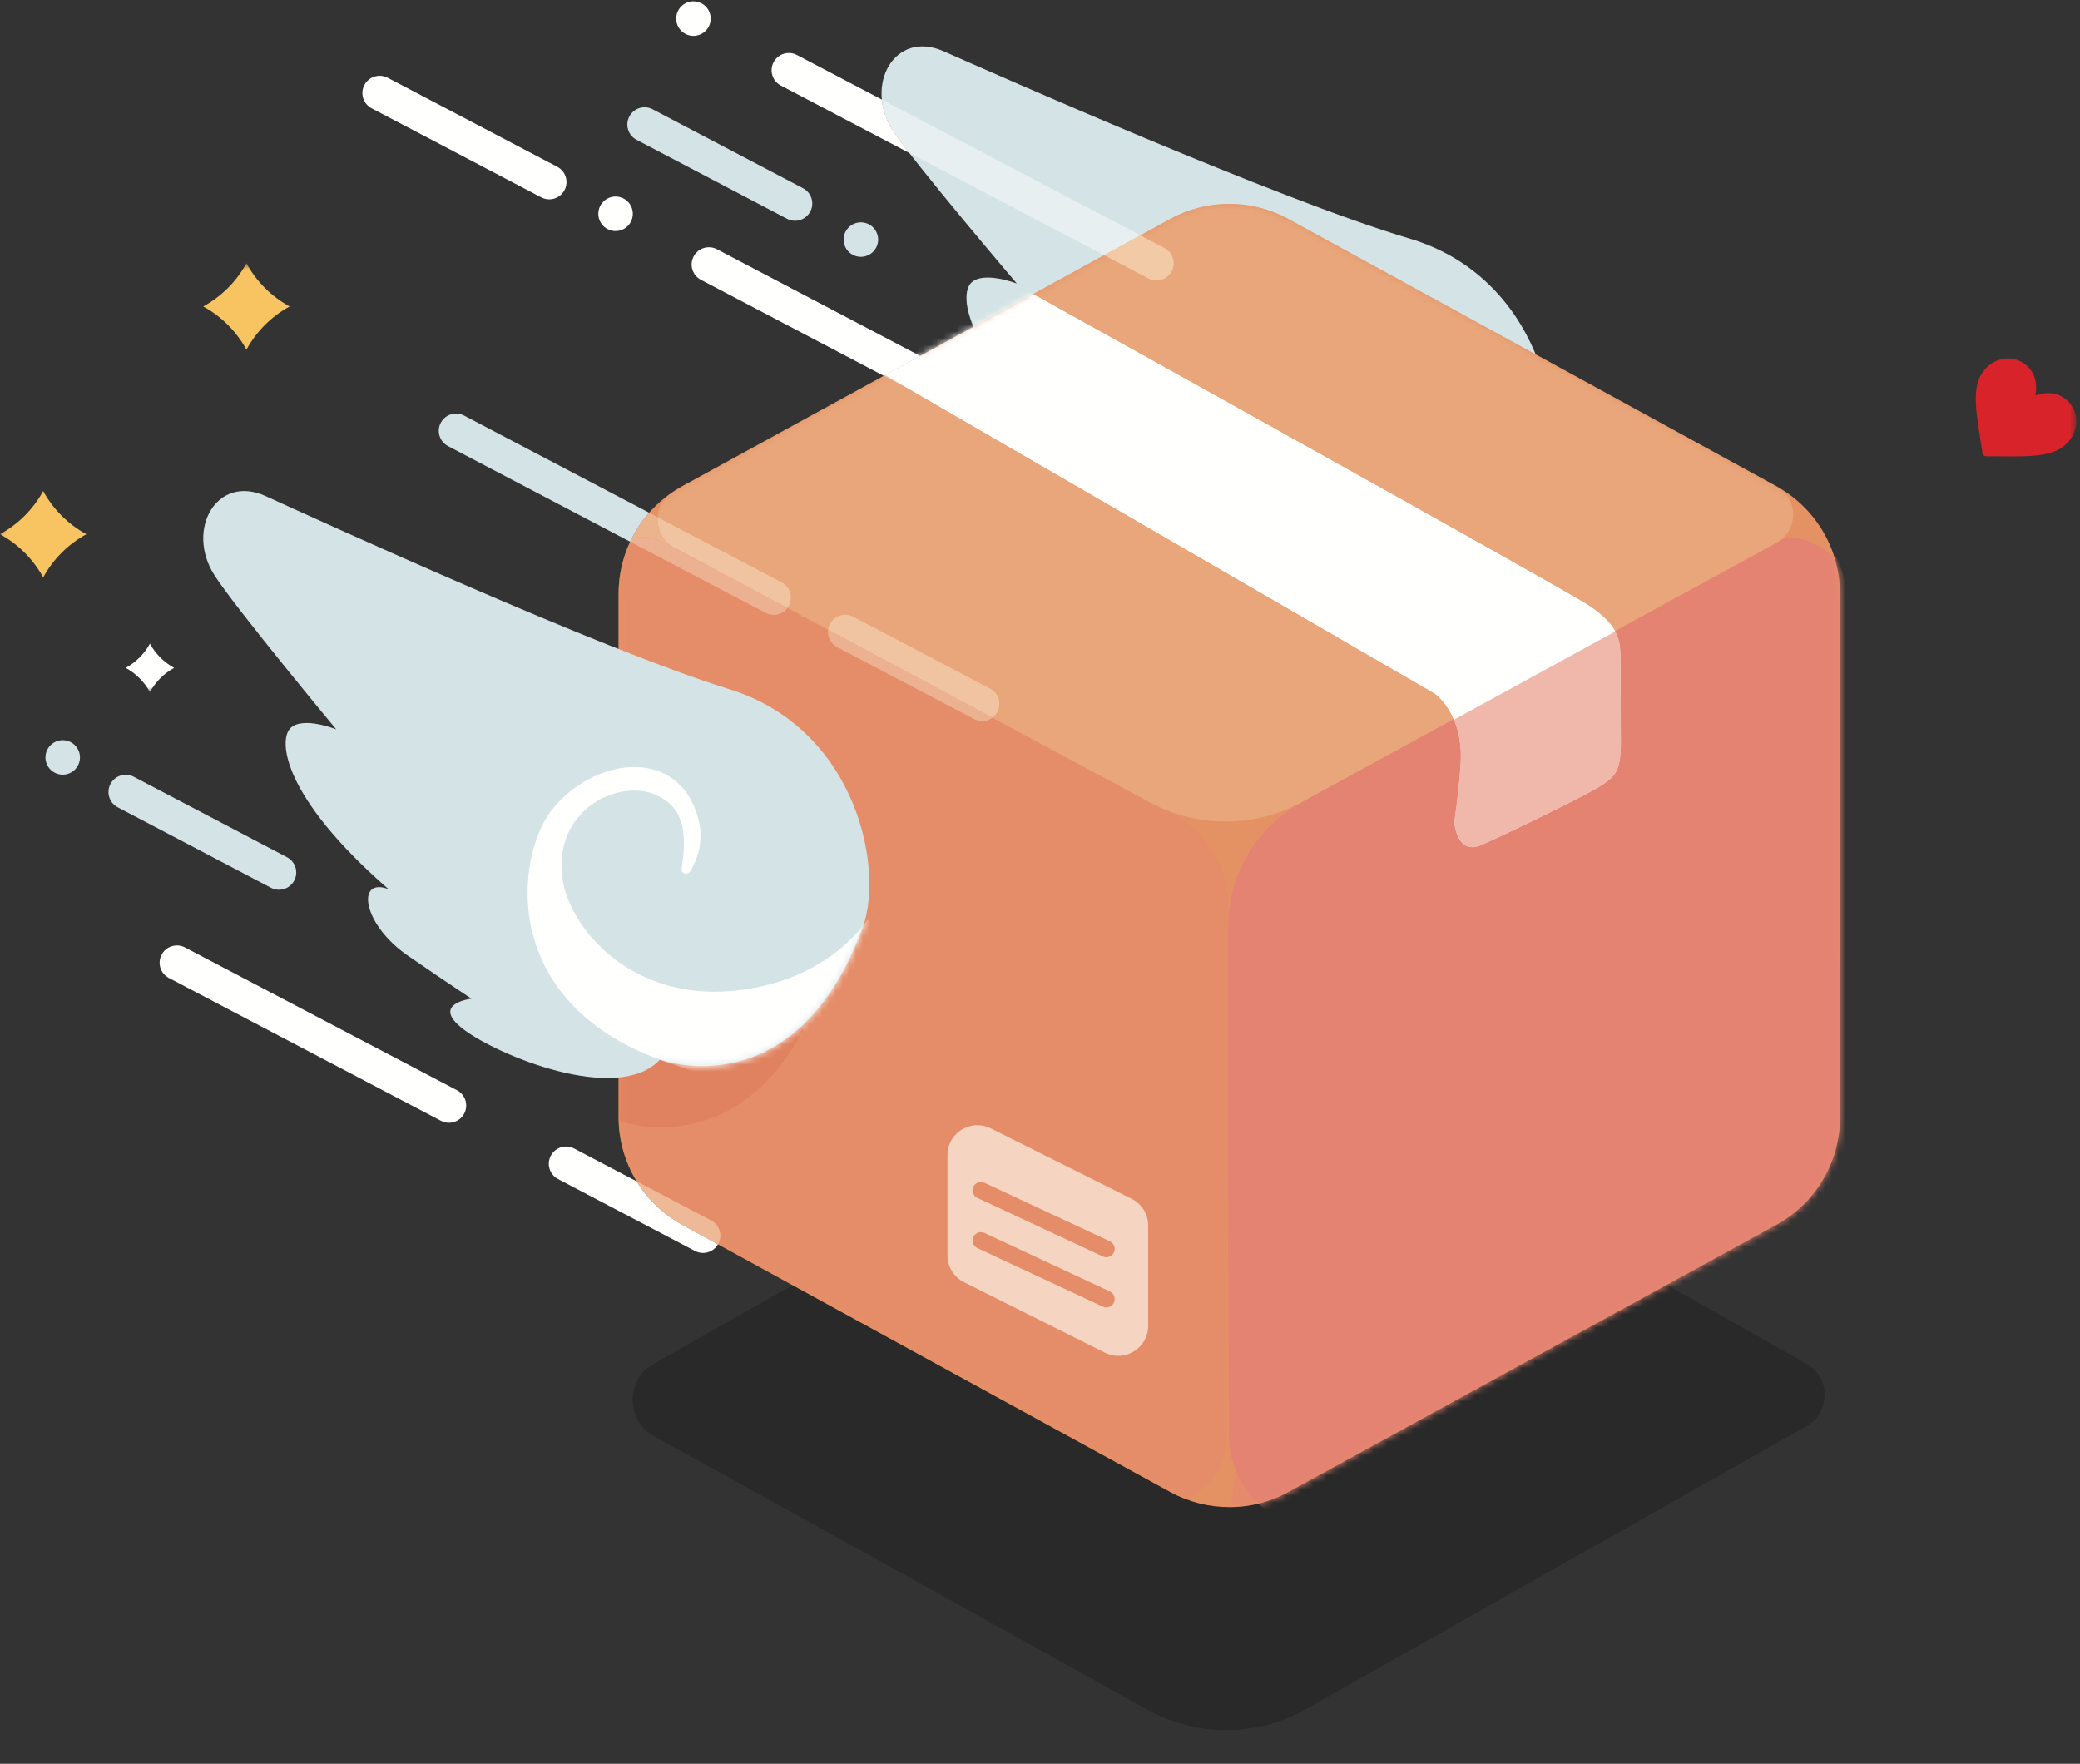 <?xml version="1.0" encoding="UTF-8"?>
<svg width="309px" height="262px" viewBox="0 0 309 262" version="1.1" xmlns="http://www.w3.org/2000/svg" xmlns:xlink="http://www.w3.org/1999/xlink">
    <rect x="0" y="0" width="309" height="262" fill="#333333" stroke="none"/>
    <!-- Generator: Sketch 48.2 (47327) - http://www.bohemiancoding.com/sketch -->
    <title>Illustrations / Parcel tailwind orange</title>
    <desc>Created with Sketch.</desc>
    <defs>
        <path d="M68.95,84.27 C68.95,84.27 88.755,91.389 98.541,65.07 C102.234,56.35 97.881,34.825 78.573,29.111 C59.264,23.397 16.669,4.511 9.367,1.288 C2.066,-1.935 -2.5,6.366 1.858,13.081 C4.919,17.799 20.258,35.799 20.258,35.799 C20.258,35.799 15.338,33.89 13.489,35.67 C11.639,37.449 12.357,45.887 28.33,59.447 C23.468,57.641 24.443,64.679 31.34,69.298 C38.238,73.917 40.852,75.555 40.852,75.555 C40.852,75.555 34.615,76.35 39.747,80.147 C44.881,83.944 62.758,91.069 68.95,84.27" id="path-1"></path>
        <path d="M0.271,58.494 L0.271,136.259 C0.271,142.913 3.901,149.038 9.737,152.233 L82.248,191.936 C87.698,194.92 94.292,194.92 99.742,191.936 L172.253,152.233 C178.09,149.038 181.719,142.913 181.719,136.259 L181.719,58.494 C181.719,51.839 178.09,45.715 172.253,42.519 L99.742,2.816 C94.292,-0.167 87.698,-0.167 82.248,2.816 L9.737,42.519 C3.901,45.715 0.271,51.839 0.271,58.494" id="path-3"></path>
        <path d="M68.337,84.738 C68.337,84.738 88.052,92.102 98.163,65.905 C101.962,57.231 97.875,35.654 78.639,29.702 C59.403,23.751 17.044,4.34 9.783,1.027 C2.522,-2.286 -2.146,5.959 2.128,12.727 C5.132,17.482 20.246,35.67 20.246,35.67 C20.246,35.67 15.351,33.7 13.48,35.457 C11.608,37.213 12.222,45.659 28.027,59.416 C23.186,57.55 24.074,64.599 30.915,69.303 C37.755,74.007 40.348,75.677 40.348,75.677 C40.348,75.677 34.102,76.394 39.187,80.255 C44.273,84.116 62.061,91.46 68.337,84.738" id="path-5"></path>
        <polygon id="path-7" points="0.038 0.561 308.458 0.561 308.458 64.257 0.038 64.257"></polygon>
    </defs>
    <g id="Symbols" stroke="none" stroke-width="1" fill="none" fill-rule="evenodd">
        <g id="Illustrations-/-Parcel-tailwind-orange">
            <g id="parcel-orange-flying">
                <path d="M182.168,257 C178.12,256.999 174.067,255.978 170.381,253.928 C152.044,243.724 117.609,224.583 97.142,213.34 C93.052,211.093 92.915,204.996 96.965,202.673 L97.052,202.623 L154.418,170.118 L175.343,181.576 C175.971,181.919 176.617,182.215 177.277,182.462 C178.97,183.097 180.75,183.415 182.531,183.415 C182.59,183.415 182.649,183.414 182.708,183.414 C183.847,183.4 184.985,183.257 186.098,182.984 C187.346,182.677 188.563,182.208 189.718,181.576 L210.86,170 L268.433,202.623 L268.508,202.666 C271.977,204.653 271.883,209.867 268.403,211.834 L194.839,253.415 C190.935,255.802 186.554,257 182.168,257" id="Fill-1" fill="rgba(0,0,0,0.2)" style="mix-blend-mode: multiply;"></path>
                <path d="M199.754,90.589 C199.754,90.589 219.559,97.708 229.345,71.389 C233.037,62.669 228.685,41.144 209.376,35.43 C190.067,29.716 147.473,10.83 140.171,7.607 C132.87,4.384 128.304,12.685 132.661,19.4 C135.723,24.118 151.061,42.118 151.061,42.118 C151.061,42.118 146.142,40.209 144.292,41.989 C142.443,43.768 143.161,52.206 159.134,65.766 C154.271,63.96 155.246,70.998 162.144,75.617 C169.041,80.236 171.656,81.874 171.656,81.874 C171.656,81.874 165.419,82.669 170.551,86.466 C175.685,90.263 193.562,97.388 199.754,90.589" id="Fill-2" fill="#D4E3E5"></path>
                <g id="Group-5" transform="translate(130.804, 6.319)">
                    <mask id="mask-2" fill="white">
                        <use xlink:href="#path-1"></use>
                    </mask>
                    <g id="Clip-4"></g>
                    <path d="M112.245,54.73 L103.706,54.247 C103.706,54.247 100.667,70.742 81.131,73.73 C64.826,76.224 55.371,64.904 54.185,57.804 C52.442,47.366 62.307,42.568 67.862,44.943 C72.527,46.938 72.426,51.382 71.825,55.836 C71.71,56.694 72.795,56.886 73.189,56.115 C73.847,54.828 75.532,51.755 73.849,47.281 C70.231,37.665 58.261,39.792 52.442,47.366 C47.184,54.208 44.798,75.768 68.95,84.27 C93.103,92.772 101.667,88.763 101.667,88.763 L112.245,54.73" id="Fill-3" fill="#FFFFFE" mask="url(#mask-2)"></path>
                </g>
                <path d="M91.897,88.193 L91.897,165.958 C91.897,172.613 95.526,178.737 101.363,181.933 L173.874,221.635 C179.324,224.62 185.918,224.62 191.368,221.635 L263.879,181.933 C269.715,178.737 273.344,172.613 273.344,165.958 L273.344,88.193 C273.344,81.539 269.715,75.414 263.879,72.218 L191.368,32.516 C185.918,29.532 179.324,29.532 173.874,32.516 L101.363,72.218 C95.526,75.414 91.897,81.539 91.897,88.193" id="Fill-6" fill="#E49264"></path>
                <g id="Group-23" transform="translate(91.626, 29.699)">
                    <mask id="mask-4" fill="white">
                        <use xlink:href="#path-3"></use>
                    </mask>
                    <g id="Clip-8"></g>
                    <path d="M72.732,164.509 C72.556,164.509 72.377,164.473 72.207,164.392 L53.573,155.696 C52.951,155.406 52.683,154.667 52.973,154.044 C53.185,153.594 53.634,153.329 54.102,153.329 C54.277,153.329 54.455,153.366 54.624,153.445 L73.258,162.141 C73.88,162.432 74.149,163.17 73.859,163.793 C73.648,164.245 73.2,164.509 72.732,164.509 M72.732,157.055 C72.556,157.055 72.377,157.019 72.207,156.939 L53.573,148.244 C52.951,147.952 52.683,147.215 52.973,146.59 C53.184,146.139 53.632,145.874 54.099,145.874 C54.275,145.874 54.454,145.912 54.624,145.991 L73.258,154.688 C73.88,154.979 74.149,155.716 73.859,156.339 C73.648,156.791 73.2,157.055 72.732,157.055" id="Fill-7" fill="#E58D68" mask="url(#mask-4)"></path>
                    <path d="M84.602,193.015 C83.798,192.714 83.012,192.354 82.248,191.936 L15.041,155.137 C15.058,155.107 15.074,155.077 15.09,155.047 C15.748,153.793 15.265,152.243 14.012,151.586 L2.96,145.784 C1.326,143.12 0.378,140.039 0.28,136.816 C0.284,136.812 0.288,136.807 0.292,136.803 C0.292,136.803 2.845,137.756 6.586,137.756 C13.238,137.756 23.646,134.739 30.118,117.97 C33.917,109.296 29.831,87.719 10.594,81.767 C7.631,80.851 4.119,79.615 0.271,78.167 L0.271,58.494 C0.271,55.777 0.876,53.147 1.99,50.77 L22.12,61.337 C22.5,61.537 22.908,61.632 23.31,61.632 C24.097,61.632 24.862,61.268 25.354,60.617 C26.066,60.996 26.779,61.376 27.5,61.76 C28.784,62.446 30.082,63.14 31.393,63.841 C31.261,64.872 31.77,65.923 32.745,66.434 L53.099,77.119 C53.479,77.319 53.887,77.414 54.288,77.414 C54.831,77.414 55.363,77.241 55.802,76.921 C64.644,81.665 72.851,86.076 79.111,89.442 C79.165,89.471 79.218,89.499 79.273,89.529 C79.282,89.534 79.29,89.539 79.299,89.543 C79.301,89.544 79.302,89.545 79.304,89.546 C79.907,89.868 80.52,90.164 81.142,90.43 C87.011,92.966 90.881,98.661 90.841,105.055 C90.836,105.827 90.831,106.644 90.826,107.5 C90.825,107.561 90.825,107.622 90.825,107.683 C90.813,109.453 90.804,111.27 90.796,113.127 C90.703,132.037 90.608,162.911 90.593,183.949 C90.59,188.099 88.066,191.53 84.602,193.015 M53.578,137.437 C51.244,137.437 49.129,139.312 49.129,141.89 L49.129,156.792 C49.129,158.476 50.081,160.016 51.588,160.769 L72.508,171.229 C73.159,171.555 73.836,171.705 74.495,171.705 C76.829,171.705 78.944,169.829 78.944,167.252 L78.944,152.35 C78.944,150.666 77.992,149.126 76.485,148.372 L55.566,137.913 C54.914,137.587 54.237,137.437 53.578,137.437" id="Fill-9" fill="#E58D68" mask="url(#mask-4)"></path>
                    <path d="M187.851,76.011 L184.675,68.912 C184.869,69.088 184.258,65.021 183.427,60.954 C182.6,56.905 181.555,52.857 180.868,52.994 C180.868,52.994 176.003,48.895 172.994,50.538 L102.465,89.058 C102.268,89.175 102.068,89.29 101.868,89.4 C95.164,93.103 90.871,100.023 90.825,107.683 C90.672,132.368 90.828,166.449 90.928,183.523 C90.964,189.819 95.192,195.316 101.267,196.97 L174.812,216.991 C174.812,216.991 196.112,160.094 196.112,157.62 C196.112,155.147 187.851,76.011 187.851,76.011" id="Fill-10" fill="#E58372" mask="url(#mask-4)"></path>
                    <path d="M39.865,26.023 L121.491,73.312 C121.491,73.312 125.917,76.296 125.337,84.027 C125.028,88.507 124.409,92.375 124.409,92.375 C124.409,92.375 124.718,97.44 128.429,95.835 C132.14,94.23 143.581,88.665 146.055,87.119 C148.529,85.573 149.049,84.717 149.178,81.041 C149.178,76.712 149.108,70.846 149.108,67.831 C149.108,64.816 148.377,62.847 144.103,60.043 C134.826,54.477 47.104,5.793 47.104,5.793 L36.59,24.656 L39.865,26.023" id="Fill-11" fill="#FFFFFE" mask="url(#mask-4)"></path>
                    <path d="M91.211,194.173 C91.462,192.494 91.731,190.721 92.017,188.864 C92.778,190.676 93.912,192.307 95.336,193.649 C93.981,193.982 92.596,194.156 91.211,194.173" id="Fill-12" fill="#E58A6B" mask="url(#mask-4)"></path>
                    <path d="M95.336,193.649 C93.912,192.307 92.778,190.676 92.017,188.864 C97.569,152.788 109.23,85.491 109.23,85.491 L124.363,77.211 C125.062,78.871 125.556,81.112 125.337,84.027 C125.028,88.507 124.409,92.375 124.409,92.375 C124.409,92.375 124.64,96.149 127.09,96.15 C127.478,96.15 127.922,96.055 128.429,95.835 C132.14,94.23 143.581,88.665 146.055,87.119 C148.529,85.573 149.049,84.717 149.178,81.041 C149.178,76.712 149.108,70.846 149.108,67.831 C149.108,66.42 148.948,65.239 148.34,64.094 L158.126,58.74 C158.126,58.74 170.231,86.806 181.719,113.828 L181.719,136.259 C181.719,142.913 178.09,149.038 172.253,152.233 L99.742,191.936 C98.336,192.705 96.855,193.277 95.336,193.649" id="Fill-13" fill="#E58372" mask="url(#mask-4)"></path>
                    <path d="M127.09,96.15 C124.64,96.149 124.409,92.375 124.409,92.375 C124.409,92.375 125.028,88.507 125.337,84.027 C125.556,81.112 125.062,78.871 124.363,77.211 L148.34,64.094 C148.948,65.239 149.108,66.42 149.108,67.831 C149.108,70.846 149.178,76.712 149.178,81.041 C149.049,84.717 148.529,85.573 146.055,87.119 C143.581,88.665 132.14,94.23 128.429,95.835 C127.922,96.055 127.478,96.15 127.09,96.15" id="Fill-14" fill="#F0B8AB" mask="url(#mask-4)"></path>
                    <path d="M90.45,92.344 C87.285,92.344 84.116,91.707 81.142,90.43 C81.136,90.428 81.129,90.425 81.122,90.422 C80.507,90.157 79.9,89.865 79.304,89.546 C79.302,89.545 79.301,89.544 79.299,89.543 C79.29,89.539 79.282,89.534 79.273,89.529 C79.219,89.499 79.165,89.471 79.111,89.442 C73.022,86.167 64.79,81.736 55.811,76.914 C56.114,76.691 56.373,76.397 56.56,76.041 C57.217,74.788 56.735,73.239 55.482,72.581 L35.127,61.896 C34.747,61.696 34.339,61.602 33.938,61.602 C33.016,61.602 32.125,62.101 31.666,62.974 C31.521,63.251 31.431,63.543 31.394,63.836 C30.086,63.138 28.785,62.445 27.5,61.76 C26.781,61.375 26.065,60.994 25.356,60.615 C25.44,60.504 25.515,60.386 25.581,60.259 C26.239,59.006 25.756,57.457 24.503,56.798 L6.071,47.123 C6.16,45.759 6.824,44.425 8.093,43.539 C8.568,43.207 9.061,42.897 9.574,42.609 C9.576,42.608 9.579,42.607 9.581,42.605 C9.585,42.603 9.589,42.601 9.593,42.598 C9.6,42.595 9.609,42.59 9.616,42.586 C9.617,42.585 9.618,42.584 9.619,42.584 C9.647,42.569 9.674,42.554 9.702,42.538 C9.702,42.538 9.703,42.538 9.703,42.537 C9.708,42.535 9.712,42.533 9.717,42.53 C9.724,42.526 9.73,42.523 9.737,42.519 L39.672,26.129 L43.661,28.223 L121.491,73.312 C121.491,73.312 123.17,74.444 124.324,77.12 L102.465,89.058 C98.763,91.245 94.61,92.344 90.45,92.344" id="Fill-15" fill="#E8A67A" mask="url(#mask-4)"></path>
                    <path d="M81.142,90.43 C80.52,90.164 79.907,89.868 79.304,89.546 C79.9,89.865 80.507,90.157 81.122,90.422 C81.129,90.425 81.136,90.428 81.142,90.43 M79.299,89.543 C79.29,89.539 79.282,89.534 79.273,89.529 C79.282,89.534 79.29,89.539 79.299,89.543 M79.111,89.442 C72.851,86.076 64.644,81.665 55.802,76.921 C55.805,76.918 55.808,76.916 55.811,76.914 C64.79,81.736 73.022,86.167 79.111,89.442 M31.393,63.841 C30.082,63.14 28.784,62.446 27.5,61.76 C28.785,62.445 30.086,63.138 31.394,63.836 C31.394,63.838 31.393,63.84 31.393,63.841" id="Fill-16" fill="#E8A17D" mask="url(#mask-4)"></path>
                    <polyline id="Fill-17" fill="#EB9A88" mask="url(#mask-4)" points="102.465 89.058 102.465 89.058 124.324 77.12 102.465 89.058"></polyline>
                    <path d="M148.302,64.024 C147.603,62.746 146.336,61.509 144.103,60.043 C137.226,55.918 87.256,28.104 61.851,13.985 L72.394,8.212 L78.995,11.678 C79.376,11.877 79.783,11.972 80.185,11.972 C81.107,11.972 81.998,11.473 82.456,10.6 C83.114,9.346 82.631,7.797 81.378,7.139 L77.792,5.256 L82.248,2.816 C84.973,1.324 87.984,0.579 90.995,0.579 C94.006,0.579 97.017,1.324 99.742,2.816 L172.253,42.519 L172.27,42.528 C172.301,42.545 172.33,42.561 172.361,42.578 C175.598,44.406 175.538,49.107 172.294,50.921 L148.302,64.024" id="Fill-18" fill="#E8A67A" mask="url(#mask-4)"></path>
                    <path d="M148.302,64.024 L172.294,50.921 C172.28,50.929 172.265,50.937 172.25,50.945 L148.302,64.024" id="Fill-19" fill="#EB9A88" mask="url(#mask-4)"></path>
                    <path d="M124.324,77.12 C123.17,74.444 121.491,73.312 121.491,73.312 L43.661,28.223 L53.099,33.177 C53.479,33.376 53.887,33.471 54.288,33.471 C55.211,33.471 56.102,32.972 56.56,32.099 C57.217,30.846 56.735,29.296 55.482,28.638 L45.07,23.172 L61.851,13.985 C87.256,28.104 137.226,55.918 144.103,60.043 C146.336,61.509 147.603,62.746 148.302,64.024 L124.324,77.12" id="Fill-20" fill="#FFFFFE" mask="url(#mask-4)"></path>
                    <path d="M74.495,171.705 C73.836,171.705 73.159,171.555 72.508,171.229 L51.588,160.769 C50.081,160.016 49.129,158.476 49.129,156.792 L49.129,141.89 C49.129,139.312 51.244,137.437 53.578,137.437 C54.237,137.437 54.914,137.587 55.566,137.913 L76.485,148.372 C77.992,149.126 78.944,150.666 78.944,152.35 L78.944,167.252 C78.944,169.829 76.829,171.705 74.495,171.705 M54.102,153.329 C53.634,153.329 53.185,153.594 52.973,154.044 C52.683,154.667 52.951,155.406 53.573,155.696 L72.207,164.392 C72.377,164.473 72.556,164.509 72.732,164.509 C73.2,164.509 73.648,164.245 73.859,163.793 C74.149,163.17 73.88,162.432 73.258,162.141 L54.624,153.445 C54.455,153.366 54.277,153.329 54.102,153.329 M54.099,145.874 C53.632,145.874 53.184,146.139 52.973,146.59 C52.683,147.215 52.951,147.952 53.573,148.244 L72.207,156.939 C72.377,157.019 72.556,157.055 72.732,157.055 C73.2,157.055 73.648,156.791 73.859,156.339 C74.149,155.716 73.88,154.979 73.258,154.688 L54.624,145.991 C54.454,145.912 54.275,145.874 54.099,145.874" id="Fill-21" fill="#F5D4C1" mask="url(#mask-4)"></path>
                    <path d="M6.586,137.756 C2.845,137.756 0.292,136.803 0.292,136.803 C0.288,136.807 0.284,136.812 0.28,136.816 C0.274,136.631 0.271,136.445 0.271,136.259 L0.271,78.167 C4.119,79.615 7.631,80.851 10.594,81.767 C29.831,87.719 33.917,109.296 30.118,117.97 C23.646,134.739 13.238,137.756 6.586,137.756" id="Fill-22" fill="#E0825F" mask="url(#mask-4)"></path>
                </g>
                <path d="M98.036,157.407 C98.036,157.407 117.752,164.77 127.863,138.574 C131.662,129.9 127.575,108.323 108.338,102.371 C89.102,96.419 46.743,77.009 39.482,73.696 C32.221,70.383 27.553,78.628 31.828,85.395 C34.831,90.15 49.946,108.338 49.946,108.338 C49.946,108.338 45.05,106.369 43.179,108.126 C41.307,109.883 41.922,118.328 57.726,132.085 C52.886,130.219 53.774,137.268 60.614,141.972 C67.454,146.676 70.048,148.346 70.048,148.346 C70.048,148.346 63.801,149.063 68.887,152.923 C73.972,156.784 91.76,164.129 98.036,157.407" id="Fill-24" fill="#D4E3E5"></path>
                <g id="Group-27" transform="translate(29.699, 72.669)">
                    <mask id="mask-6" fill="white">
                        <use xlink:href="#path-5"></use>
                    </mask>
                    <g id="Clip-26"></g>
                    <path d="M111.993,55.734 L103.461,55.147 C103.461,55.147 100.218,71.602 80.646,74.35 C64.312,76.642 54.998,65.206 53.899,58.092 C52.285,47.633 62.208,42.957 67.734,45.402 C72.374,47.454 72.219,51.896 71.563,56.342 C71.437,57.198 72.52,57.403 72.923,56.637 C73.597,55.358 75.32,52.306 73.692,47.813 C70.194,38.152 58.198,40.131 52.285,47.633 C46.944,54.41 44.291,75.938 68.337,84.738 C92.382,93.537 100.996,89.635 100.996,89.635 L111.993,55.734" id="Fill-25" fill="#FFFFFE" mask="url(#mask-6)"></path>
                </g>
                <path d="M135.091,22.724 L115.999,12.703 C114.746,12.045 114.264,10.495 114.921,9.242 C115.38,8.369 116.271,7.87 117.193,7.87 C117.594,7.87 118.002,7.964 118.382,8.164 L131.007,14.791 C131.156,16.308 131.685,17.894 132.661,19.4 C133.172,20.187 134.024,21.344 135.091,22.724" id="Fill-28" fill="#FFFFFE"></path>
                <path d="M164.02,37.912 L135.091,22.724 C134.024,21.344 133.172,20.187 132.661,19.4 C131.685,17.894 131.156,16.308 131.007,14.791 L169.418,34.956 L164.02,37.912" id="Fill-29" fill="#E8EFF0"></path>
                <path d="M171.81,41.671 C171.409,41.671 171.001,41.577 170.621,41.377 L164.02,37.912 L169.418,34.956 L173.004,36.838 C174.257,37.496 174.74,39.045 174.082,40.299 C173.624,41.172 172.733,41.671 171.81,41.671" id="Fill-30" fill="#F2CAA6"></path>
                <path d="M103.017,5.33 C102.342,5.33 101.682,5.057 101.205,4.579 C100.728,4.102 100.454,3.442 100.454,2.767 C100.454,2.092 100.728,1.432 101.205,0.955 C101.682,0.478 102.342,0.204 103.017,0.204 C103.692,0.204 104.352,0.478 104.829,0.955 C105.306,1.432 105.58,2.092 105.58,2.767 C105.58,3.442 105.306,4.102 104.829,4.579 C104.352,5.057 103.692,5.33 103.017,5.33" id="Fill-31" fill="#FFFFFE"></path>
                <path d="M41.445,132.167 C41.043,132.167 40.635,132.072 40.255,131.872 L17.486,119.92 C16.232,119.262 15.75,117.713 16.408,116.459 C16.866,115.586 17.757,115.086 18.68,115.086 C19.081,115.086 19.488,115.181 19.868,115.381 L42.638,127.334 C43.891,127.992 44.374,129.541 43.716,130.794 C43.257,131.667 42.366,132.167 41.445,132.167" id="Fill-32" fill="#D4E3E5"></path>
                <path d="M9.317,115.074 C8.642,115.074 7.982,114.801 7.504,114.323 C7.027,113.846 6.754,113.186 6.754,112.511 C6.754,111.836 7.027,111.176 7.504,110.698 C7.982,110.221 8.642,109.948 9.317,109.948 C9.992,109.948 10.652,110.221 11.129,110.698 C11.607,111.176 11.88,111.836 11.88,112.511 C11.88,113.186 11.607,113.846 11.129,114.323 C10.652,114.801 9.992,115.074 9.317,115.074" id="Fill-33" fill="#D4E3E5"></path>
                <path d="M118.105,32.793 C117.704,32.793 117.296,32.698 116.916,32.498 L94.569,20.767 C93.315,20.11 92.833,18.56 93.491,17.307 C93.949,16.433 94.84,15.934 95.763,15.934 C96.164,15.934 96.572,16.029 96.951,16.229 L119.299,27.959 C120.552,28.618 121.034,30.167 120.377,31.42 C119.919,32.293 119.028,32.793 118.105,32.793" id="Fill-34" fill="#D4E3E5"></path>
                <path d="M127.89,38.153 C127.215,38.153 126.555,37.879 126.078,37.402 C125.6,36.925 125.327,36.265 125.327,35.59 C125.327,34.914 125.6,34.255 126.078,33.778 C126.555,33.3 127.215,33.027 127.89,33.027 C128.565,33.027 129.225,33.3 129.702,33.778 C130.179,34.255 130.453,34.914 130.453,35.59 C130.453,36.265 130.179,36.925 129.702,37.402 C129.225,37.879 128.565,38.153 127.89,38.153" id="Fill-35" fill="#D4E3E5"></path>
                <path d="M66.694,166.782 C66.293,166.782 65.885,166.687 65.505,166.487 L25.087,145.269 C23.833,144.611 23.351,143.062 24.009,141.808 C24.467,140.935 25.358,140.436 26.28,140.436 C26.682,140.436 27.09,140.531 27.469,140.73 L67.888,161.948 C69.141,162.607 69.624,164.156 68.966,165.409 C68.508,166.282 67.617,166.782 66.694,166.782" id="Fill-36" fill="#FFFFFE"></path>
                <path d="M104.445,186.118 C104.043,186.118 103.636,186.024 103.255,185.824 L82.901,175.139 C81.648,174.481 81.165,172.931 81.823,171.678 C82.282,170.805 83.173,170.306 84.095,170.306 C84.496,170.306 84.904,170.401 85.284,170.6 L94.586,175.484 C96.217,178.141 98.53,180.381 101.363,181.933 L106.666,184.836 C106.195,185.653 105.334,186.118 104.445,186.118" id="Fill-37" fill="#FFFFFE"></path>
                <path d="M106.666,184.836 L101.363,181.933 C98.53,180.381 96.217,178.141 94.586,175.484 L105.638,181.285 C106.891,181.943 107.374,183.492 106.716,184.746 C106.7,184.776 106.683,184.807 106.666,184.836" id="Fill-38" fill="#EEB996"></path>
                <path d="M93.616,80.47 L66.556,66.264 C65.303,65.607 64.82,64.057 65.478,62.804 C65.936,61.931 66.827,61.432 67.749,61.432 C68.151,61.432 68.558,61.526 68.939,61.725 L96.437,76.161 C95.296,77.458 94.346,78.91 93.616,80.47" id="Fill-39" fill="#D4E3E5"></path>
                <path d="M116.98,90.316 C110.083,86.646 103.65,83.242 98.32,80.456 C97.393,79.97 96.409,79.744 95.444,79.744 C94.91,79.744 94.381,79.814 93.871,79.947 C93.783,80.12 93.698,80.294 93.616,80.47 C94.346,78.91 95.296,77.458 96.437,76.161 L97.696,76.822 C97.58,78.61 98.451,80.448 100.243,81.398 C105.073,83.96 110.812,87.018 116.982,90.314 C116.981,90.315 116.981,90.316 116.98,90.316" id="Fill-40" fill="#EBB48C"></path>
                <path d="M114.935,91.331 C114.533,91.331 114.126,91.237 113.746,91.037 L93.616,80.47 C93.698,80.294 93.783,80.12 93.871,79.947 C94.381,79.814 94.91,79.744 95.444,79.744 C96.409,79.744 97.393,79.97 98.32,80.456 C103.65,83.242 110.083,86.646 116.98,90.316 C116.488,90.967 115.723,91.331 114.935,91.331" id="Fill-41" fill="#ECB190"></path>
                <path d="M116.982,90.314 C110.812,87.018 105.073,83.96 100.243,81.398 C98.451,80.448 97.58,78.61 97.696,76.822 L116.129,86.498 C117.382,87.156 117.865,88.706 117.207,89.959 C117.141,90.085 117.066,90.203 116.982,90.314" id="Fill-42" fill="#F0C4A1"></path>
                <path d="M145.914,107.113 C145.512,107.113 145.105,107.018 144.724,106.819 L124.37,96.134 C123.396,95.623 122.887,94.572 123.019,93.54 C131.036,97.829 139.489,102.36 147.428,106.62 C146.989,106.941 146.457,107.113 145.914,107.113" id="Fill-43" fill="#ECB190"></path>
                <path d="M147.437,106.613 C139.559,102.383 131.109,97.853 123.019,93.535 C123.057,93.242 123.147,92.95 123.292,92.673 C123.751,91.8 124.642,91.301 125.564,91.301 C125.965,91.301 126.373,91.396 126.753,91.595 L147.107,102.28 C148.36,102.938 148.843,104.487 148.185,105.741 C147.998,106.096 147.74,106.39 147.437,106.613" id="Fill-44" fill="#F0C4A1"></path>
                <path d="M147.428,106.62 C139.489,102.36 131.036,97.829 123.019,93.54 C123.019,93.539 123.019,93.537 123.019,93.535 C131.109,97.853 139.559,102.383 147.437,106.613 C147.434,106.616 147.431,106.618 147.428,106.62" id="Fill-45" fill="#EFC1A5"></path>
                <path d="M131.298,55.828 L104.121,41.561 C102.867,40.903 102.385,39.354 103.043,38.101 C103.501,37.227 104.392,36.728 105.315,36.728 C105.716,36.728 106.123,36.823 106.504,37.022 L136.696,52.872 L131.298,55.828" id="Fill-46" fill="#FFFFFE"></path>
                <polyline id="Fill-47" fill="#EEBC92" points="131.298 55.828 131.298 55.828 136.696 52.872 131.491 55.722 131.298 55.828"></polyline>
                <polyline id="Fill-48" fill="#F2CAA6" points="135.287 57.922 131.298 55.828 131.491 55.722 135.287 57.922"></polyline>
                <path d="M145.914,63.171 C145.512,63.171 145.105,63.076 144.724,62.876 L135.287,57.922 L131.491,55.722 L136.696,52.872 L147.107,58.338 C148.36,58.996 148.843,60.545 148.185,61.798 C147.727,62.671 146.836,63.171 145.914,63.171" id="Fill-49" fill="#FFFFFE"></path>
                <path d="M81.595,29.607 C81.193,29.607 80.785,29.512 80.406,29.313 L55.209,16.086 C53.956,15.428 53.473,13.878 54.131,12.625 C54.59,11.752 55.48,11.253 56.403,11.253 C56.804,11.253 57.212,11.348 57.592,11.547 L82.788,24.774 C84.042,25.432 84.524,26.982 83.866,28.235 C83.408,29.108 82.517,29.607 81.595,29.607" id="Fill-50" fill="#FFFFFE"></path>
                <path d="M91.448,34.319 C90.773,34.319 90.112,34.045 89.635,33.567 C89.158,33.09 88.885,32.43 88.885,31.755 C88.885,31.08 89.158,30.42 89.635,29.943 C90.112,29.466 90.773,29.192 91.448,29.192 C92.122,29.192 92.783,29.466 93.26,29.943 C93.737,30.42 94.011,31.08 94.011,31.755 C94.011,32.43 93.737,33.09 93.26,33.567 C92.783,34.045 92.122,34.319 91.448,34.319" id="Fill-51" fill="#FFFFFE"></path>
                <g id="Group-57" transform="translate(0, 38.546)">
                    <mask id="mask-8" fill="white">
                        <use xlink:href="#path-7"></use>
                    </mask>
                    <g id="Clip-53"></g>
                    <path d="M22.274,64.257 C21.444,62.74 20.196,61.491 18.677,60.661 C20.196,59.83 21.444,58.582 22.274,57.065 C23.104,58.582 24.352,59.83 25.87,60.661 C24.352,61.491 23.104,62.74 22.274,64.257" id="Fill-52" fill="#FFFFFE" mask="url(#mask-8)"></path>
                    <path d="M6.415,47.224 C4.934,44.516 2.708,42.289 0,40.809 C2.708,39.328 4.934,37.101 6.415,34.394 C7.896,37.101 10.122,39.328 12.83,40.809 C10.122,42.289 7.896,44.516 6.415,47.224" id="Fill-54" fill="#F8C361" mask="url(#mask-8)"></path>
                    <path d="M36.61,13.391 C35.129,10.684 32.903,8.457 30.195,6.976 C32.903,5.496 35.129,3.269 36.61,0.561 C38.091,3.269 40.317,5.496 43.025,6.976 C40.317,8.457 38.091,10.684 36.61,13.391" id="Fill-55" fill="#F8C361" mask="url(#mask-8)"></path>
                    <path d="M294.701,29.101 C294.795,29.182 294.917,29.231 295.049,29.231 C295.699,29.232 296.326,29.237 296.931,29.243 C301.818,29.284 305.349,29.315 307.26,27.095 C308.956,25.126 308.839,22.44 306.989,20.846 C305.416,19.491 303.539,19.787 302.381,20.182 C302.6,18.979 302.615,17.079 301.041,15.724 C299.192,14.131 296.517,14.414 294.822,16.383 C292.91,18.602 293.463,22.089 294.229,26.916 C294.325,27.513 294.423,28.133 294.521,28.776 C294.54,28.906 294.607,29.02 294.701,29.101" id="Fill-56" fill="#D8232A" mask="url(#mask-8)"></path>
                </g>
            </g>
        </g>
    </g>
</svg>
